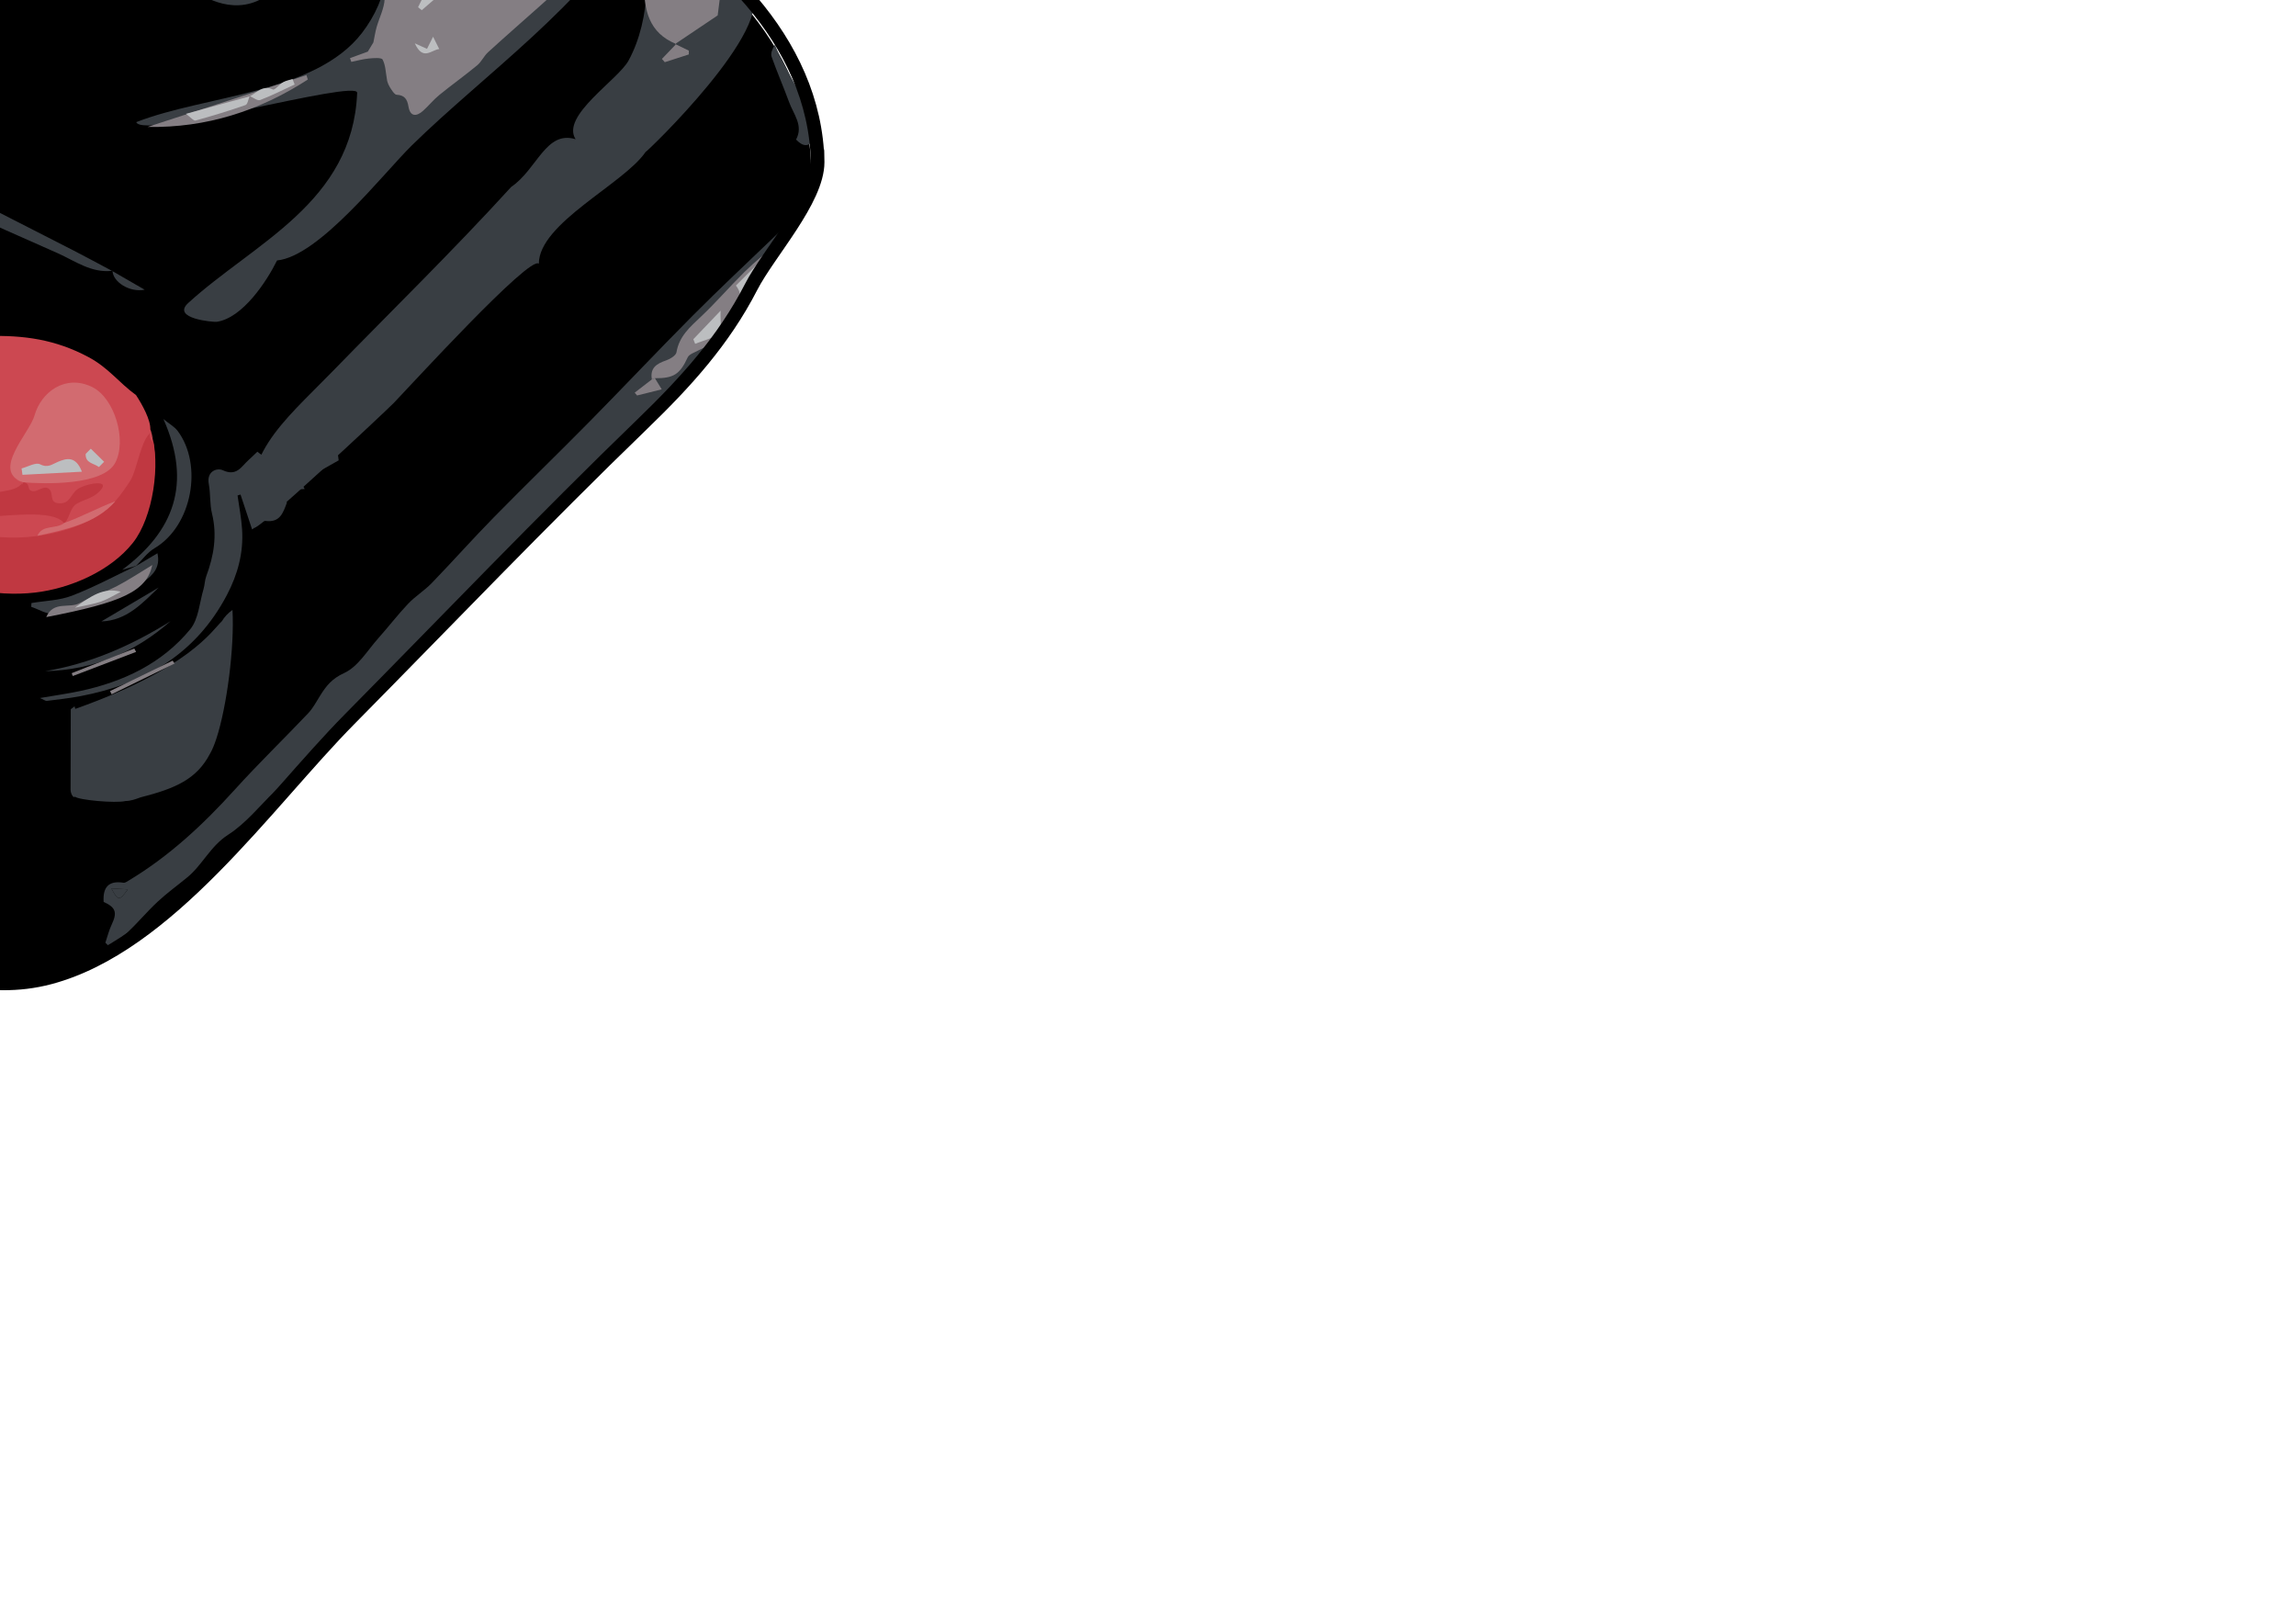 <?xml version="1.0" encoding="utf-8"?>
<!-- Generator: Adobe Illustrator 16.0.4, SVG Export Plug-In . SVG Version: 6.00 Build 0)  -->
<!DOCTYPE svg PUBLIC "-//W3C//DTD SVG 1.1//EN" "http://www.w3.org/Graphics/SVG/1.1/DTD/svg11.dtd">
<svg version="1.1" xmlns="http://www.w3.org/2000/svg" xmlns:xlink="http://www.w3.org/1999/xlink" x="0px" y="0px"
	 width="841.89px" height="595.28px" viewBox="0 0 841.89 595.28" enable-background="new 0 0 841.89 595.28" xml:space="preserve">
<g id="Back">
</g>
<g id="Joyback">
	<path d="M297.393,61.1c-0.141-7.971-0.052-2.086-0.015-0.337c-0.979-44.831-38.886-79.276-74.913-97.766
		c-23.779-12.203-48.514-22.542-72.908-33.432c-21.661-9.669-16.977-28.159-32.992-44.155
		c-10.653-10.641-37.107-14.302-44.368-25.238c-0.355-0.535-0.666-1.146-0.956-1.789c-23.074-2.604-52.044-0.712-68.167,2.163
		c-4.72,3.825-13.517,6.296-17.431,8.286c-9.486,4.825-20.446,9.491-28.004,17.261c-6.836,7.027-8.065,18.35-15.572,24.337
		c-22.102,17.626-44.294,35.137-66.455,52.688c-19.686,15.593-39.258,31.33-58.988,46.869
		c-16.809,13.238-35.709,5.197-54.483,15.724c-40.047,22.452-56.191,51.249-55.803,95.417c0.193,22.165-15.044,25.428-2.217,49.31
		c11.745,21.867,19.305,42.341,40.895,55.599c46.311,28.438,92.976,56.079,140.262,82.87c37.56,21.277,84.905,63.168,130.485,51.137
		c43.705-11.537,79.526-63.869,110.026-94.751c35.723-36.172,70.858-72.924,107.42-108.26
		c15.786-15.256,29.674-30.491,39.803-50.185c6.432-12.506,24.301-31.789,24.375-45.66C297.391,61.229,297.393,61.211,297.393,61.1z
		"/>
</g>
<g id="Gray2">
	<path fill-rule="evenodd" clip-rule="evenodd" fill="#393E43" d="M301.021,62.481c-0.604,0.534-1.208,1.069-2.27,2.008
		c0-4.808,0-9.236,0-13.666c-2.314,3.374-4.403,2.862-6.854,0.344c2.784-5.132-0.911-9.243-2.548-13.709
		c-2.046-5.581-4.429-11.039-6.418-16.639c-0.428-1.203,0.209-2.785,1.169-4.394c5.608,13.133,14.83,24.516,16.921,39.056
		C301.021,57.814,301.021,60.148,301.021,62.481z"/>
	<path fill-rule="evenodd" clip-rule="evenodd" fill="#393E43" d="M289.151,83.348c-7.823,13.335-15.341,26.863-23.641,39.894
		c-2.75,4.316-7.581,7.281-11.34,10.985c-7.536,7.428-15.063,14.867-22.431,22.461c-2.167,2.232-3.589,5.178-5.7,7.477
		c-2.652,2.891-5.233,6.494-8.627,7.893c-4.335,1.785-6.793,4.717-8.656,8.408c-3.255,6.447-7.811,11.359-14.417,14.459
		c-1.512,0.709-2.77,2.322-3.726,3.791c-4.55,6.998-9.229,13.795-17.297,17.289c-0.813,0.354-1.255,1.506-1.94,2.219
		c-6.413,6.666-12.89,13.271-19.241,19.994c-2.726,2.885-5.021,6.186-7.834,8.973c-3.989,3.951-8.389,7.488-12.399,11.42
		c-3.416,3.346-6.447,7.082-9.804,10.492c-2.993,3.041-6.254,5.814-9.295,8.811c-4.087,4.025-8.02,8.209-12.122,12.221
		c-5.565,5.441-10.594,11.773-17.026,15.892c-6.478,4.146-9.375,11.002-14.936,15.588c-3.635,2.998-7.479,5.766-10.917,8.969
		c-3.912,3.646-7.357,7.793-11.244,11.469c-1.977,1.871-4.478,3.188-6.742,4.754c-0.393-0.404-0.786-0.809-1.179-1.211
		c0.758-2.221,1.317-4.533,2.315-6.639c2.096-4.422,1.504-6.289-2.949-8.297c-0.351-5.234,1.692-7.947,7.283-7.033
		c0.539,0.088,1.222-0.393,1.771-0.723c14.886-8.914,27.394-20.549,38.988-33.365c8.689-9.604,18.022-18.623,26.939-28.027
		c1.774-1.869,3.022-4.26,4.403-6.477c2.21-3.553,4.344-6.262,8.812-8.291c5.084-2.311,8.533-8.307,12.566-12.814
		c3.709-4.145,7.091-8.592,10.92-12.619c2.618-2.754,5.976-4.801,8.618-7.535c7.698-7.965,15.061-16.258,22.818-24.16
		c11.619-11.838,23.547-23.373,35.19-35.188c12.669-12.854,25.041-26.001,37.774-38.79c9.819-9.862,19.988-19.376,30.026-29.019
		c1.387-1.332,2.919-2.512,4.384-3.763C288.716,83.02,288.934,83.184,289.151,83.348z M40.827,325.719
		c2.533,4.639,2.92,4.654,6.042,0.336C44.726,325.936,43.009,325.84,40.827,325.719z"/>
	<path fill-rule="evenodd" clip-rule="evenodd" fill="#393E43" d="M94.38,165.594c2.373,2.025,4.323,2.773,4.682-1.406
		c0.302-3.529,2.289-4.754,5.697-4.764c1.997-0.006,3.992-0.791,6.602-1.359c-1.091-1.85-1.707-2.891-2.785-4.717
		c5.414,1.992,4.668-8.643,11.05-3.242c0.765-4.594,1.393-8.367,1.929-11.587c1.588,0,3.452,0,5.768,0
		c-4.812,4.546-3.16,10.276-2.601,16.056c0.188,1.938-1.66,4.129-2.738,6.117c-0.972,1.793-2.163,3.467-3.257,5.193
		c0.36,0.242,0.72,0.484,1.08,0.727c1.004-1.287,2.008-2.574,3.492-4.475c0.36,2.697,0.63,4.713,0.887,6.635
		c-4.463,2.521-9.011,5.092-13.938,7.873c0.121,0.215,0.633,1.127,1.478,2.633c-3.395,0.176-6.5,0.338-9.606,0.5
		c-0.414,0.764-0.828,1.527-1.242,2.289c1.46,0.686,2.92,1.369,4.369,2.047c-1.457,4.027-2.61,7.553-7.937,6.865
		c-1.313-0.17-2.902,1.801-4.87,3.127c-1.435-4.322-2.843-8.562-4.251-12.803c-0.361,0.115-0.722,0.229-1.083,0.344
		c0.573,4.158,1.4,8.301,1.665,12.479c0.54,8.51-1.571,16.391-5.562,23.992c-11.469,21.836-30.382,32.676-53.76,37.107
		c-4.068,0.771-8.201,1.213-12.312,1.738c-0.418,0.055-0.896-0.363-2.473-1.062c5.604-0.965,10.22-1.596,14.761-2.572
		c15.771-3.389,29.976-10.051,40.335-22.646c3.066-3.729,3.378-9.74,4.871-14.73c0.459-1.535,0.439-3.23,0.996-4.719
		c2.799-7.477,4.056-14.994,2.104-22.965c-0.856-3.5-0.499-7.279-1.172-10.842c-0.877-4.639,2.976-6.031,5.133-5.033
		c5.12,2.367,6.805-1.365,9.453-3.746C92.248,167.655,93.306,166.612,94.38,165.594z"/>
	<path fill-rule="evenodd" clip-rule="evenodd" fill="#393E43" d="M-285.883,176.897c0,0-0.193-0.016-0.196-0.018
		c4.565,7.824,12.537,11.582,19.68,16.26c7.053,4.619,14.422,8.758,21.478,13.375c0.95,0.621,1.582,3.068,1.149,4.211
		c-1.353,3.576-3.286,6.932-5.203,10.795c-4.934-2.117-10.825-4.475-16.543-7.195c-1.829-0.871-3.753-2.402-4.693-4.141
		c-5.292-9.791-10.333-19.719-15.344-29.658C-286.062,179.516-285.792,178.116-285.883,176.897z"/>
	<path fill-rule="evenodd" clip-rule="evenodd" fill="#393E43" d="M49.827,207.534c2.508-1.49,5.016-2.98,7.901-4.697
		c1.207,5.246-1.762,8.084-4.916,10.34c-9.871,7.061-21.471,9.699-33.12,11.744c-2.529,0.443-5.488-1.566-8.249-2.445
		c0.031-0.465,0.062-0.93,0.092-1.395c4.968-0.84,10.229-0.916,14.838-2.689c8.069-3.104,15.737-7.248,23.573-10.955L49.827,207.534
		z"/>
	<path fill-rule="evenodd" clip-rule="evenodd" fill="#393E43" d="M49.946,207.436c-1.709,0.486-3.419,0.975-5.128,1.461
		c18.945-14.104,25.657-31.549,15.102-55.273c2.257,1.844,4.064,2.824,5.192,4.318c9.351,12.389,5.454,34.846-8.478,43.064
		c-2.634,1.555-4.553,4.32-6.804,6.527C49.827,207.534,49.946,207.436,49.946,207.436z"/>
	<path fill-rule="evenodd" clip-rule="evenodd" fill="#393E43" d="M-196.577,130.257c14.877-5.975,28.957-11.629,43.036-17.284
		C-166.025,122.577-179.802,128.984-196.577,130.257z"/>
	<path fill-rule="evenodd" clip-rule="evenodd" fill="#393E43" d="M-163.29,212.079c2.615-6.508,5.647-8.82,9.1-6.943
		c2.546,1.385,4.873,2.844,2.388,6.492C-154.693,215.87-157.019,216.17-163.29,212.079z"/>
	<path fill-rule="evenodd" clip-rule="evenodd" fill="#393E43" d="M62.549,227.733c-13.148,11.51-28.352,17.916-45.972,18.33
		C33.245,243.288,48.333,236.594,62.549,227.733z"/>
	<path fill-rule="evenodd" clip-rule="evenodd" fill="#393E43" d="M-68.608,238.506c0.615,3.953,1.23,7.906,1.92,12.338
		c1.185-0.619,1.93-1.01,3.816-1.994c-2.844,4.812-5.151,8.717-8.097,13.701c-0.849-3.369-1.576-6.254-2.454-9.738
		c1.851,0.301,2.856,0.463,3.964,0.645c0-5.146,0-10,0-14.852C-69.175,238.573-68.891,238.54-68.608,238.506z"/>
	<path fill-rule="evenodd" clip-rule="evenodd" fill="#393E43" d="M-140.608,222.68c-1.276,2.234-2.553,4.469-3.773,6.604
		c-5.762-4.25-5.771-8.129,1.274-14.609c1.39,2.682,2.708,5.227,4.027,7.771C-139.588,222.524-140.098,222.602-140.608,222.68z"/>
	<path fill-rule="evenodd" clip-rule="evenodd" fill="#393E43" d="M37.17,227.825c7.005-4.145,14.01-8.289,21.016-12.434
		C52.146,221.213,46.408,227.526,37.17,227.825z"/>
	<path fill-rule="evenodd" clip-rule="evenodd" fill="#393E43" d="M139.154,142.971c-3.816,0.611-6.401,1.234-9.004,1.314
		c-0.781,0.023-1.608-1.467-2.415-2.266c1.171-0.895,2.342-1.788,3.727-2.847c-0.563-0.822-1.608-2.348-2.652-3.873
		c0.237-0.212,0.475-0.424,0.712-0.636C132.507,137.239,135.492,139.814,139.154,142.971z"/>
	<path fill-rule="evenodd" clip-rule="evenodd" fill="#393E43" d="M-221.785,238.04c-2.008-0.42-4.253-0.43-5.94-1.406
		c-1.098-0.637-1.383-2.678-1.071-4.604c2.485,1.336,4.971,2.672,7.456,4.01C-221.488,236.706-221.637,237.374-221.785,238.04z"/>
	<path fill-rule="evenodd" clip-rule="evenodd" fill="#393E43" d="M41.169,99.371c3.7,2.131,7.4,4.262,11.888,6.846
		c-5.709,1.097-11.703-2.975-11.789-6.93C41.271,99.284,41.169,99.371,41.169,99.371z"/>
	<path fill-rule="evenodd" clip-rule="evenodd" fill="#393E43" d="M-65.134,188.973c2.074,2.775,4.054,5.426,6.017,8.051
		C-63.539,198.276-65.641,195.604-65.134,188.973z"/>
	<path fill-rule="evenodd" clip-rule="evenodd" fill="#393E43" d="M-71.993,236.227c-0.271,3.68-0.541,7.361-0.811,11.041
		c-0.205,0.004-0.41,0.006-0.615,0.01c0-3.689,0-7.377,0-11.066C-72.944,236.217-72.469,236.223-71.993,236.227z"/>
	<path fill-rule="evenodd" clip-rule="evenodd" fill="#393E43" d="M40.827,325.719c2.182,0.121,3.899,0.217,6.042,0.336
		C43.747,330.373,43.359,330.357,40.827,325.719z"/>
	<path fill-rule="evenodd" clip-rule="evenodd" fill="#393E43" d="M35.944,285.79c0-3.217-0.201-6.455,0.138-9.637
		c0.087-0.818,1.871-1.459,2.875-2.18c0.631,0.887,1.868,1.834,1.787,2.65c-0.317,3.195-1.051,6.352-1.63,9.521
		C38.057,286.026,37,285.909,35.944,285.79z"/>
	<path fill-rule="evenodd" clip-rule="evenodd" fill="#393E43" d="M50.269,278.932c-1.56,2.469-2.987,4.727-4.413,6.982
		c-0.617-2.656-1.702-5.32-1.667-7.969c0.02-1.463,1.914-2.9,2.963-4.352C48.062,275.153,48.972,276.711,50.269,278.932z"/>
	<path fill-rule="evenodd" clip-rule="evenodd" fill="#393E43" d="M55.214,267.805c2.734,5.279,2.418,9.641-0.509,14.027
		C51.236,278.606,51.314,275.836,55.214,267.805z"/>
	<path fill-rule="evenodd" clip-rule="evenodd" fill="#393E43" d="M69.178,269.336c1.297,4.48,1.319,8.842-1.22,12.963
		c-0.694-0.049-1.388-0.098-2.083-0.148c0.288-4.32,0.576-8.641,0.864-12.961C67.552,269.239,68.365,269.288,69.178,269.336z"/>
	<path fill-rule="evenodd" clip-rule="evenodd" fill="#393E43" d="M50.047,252.405c3.937,3.43,4.029,8.877,0.004,13.402
		c-2.501-4.637-0.655-9.07,0.102-13.496C50.155,252.307,50.047,252.405,50.047,252.405z"/>
	<path fill-rule="evenodd" clip-rule="evenodd" fill="#393E43" d="M60.241,272.081c0.285-4.021,0.569-8.041,0.854-12.062
		c0.979,0.061,1.959,0.121,2.938,0.182c-0.261,4.014-0.521,8.025-0.782,12.037C62.248,272.184,61.245,272.133,60.241,272.081z"/>
	<path fill-rule="evenodd" clip-rule="evenodd" fill="#393E43" d="M66.927,257.911c0.273-3.658,0.547-7.314,0.82-10.971
		c0.856,0.061,1.713,0.123,2.57,0.184c-0.259,3.658-0.518,7.316-0.776,10.975C68.669,258.036,67.798,257.973,66.927,257.911z"/>
	<path fill-rule="evenodd" clip-rule="evenodd" fill="#393E43" d="M72.064,262.477c0.309-3.402,0.617-6.803,0.925-10.205
		c0.709,0.049,1.418,0.098,2.127,0.146c-0.166,3.451-0.331,6.902-0.497,10.354C73.768,262.674,72.917,262.575,72.064,262.477z"/>
	<path fill-rule="evenodd" clip-rule="evenodd" fill="#393E43" d="M77.771,263.571c0.178-3.701,0.355-7.402,0.533-11.104
		c0.568,0.027,1.137,0.055,1.705,0.082c-0.186,3.717-0.372,7.432-0.557,11.148C78.891,263.655,78.331,263.614,77.771,263.571z"/>
	<path fill-rule="evenodd" clip-rule="evenodd" fill="#393E43" d="M77.307-14.335c0,3.284,0,6.568,0,9.852
		c-0.582-0.034-1.164-0.068-1.746-0.103c0.276-3.354,0.552-6.709,0.829-10.063C76.695-14.545,77.001-14.44,77.307-14.335z"/>
	<path fill-rule="evenodd" clip-rule="evenodd" fill="#393E43" d="M72.252-11.286c0-3.447,0-6.896,0-10.343
		c0.35-0.002,0.7-0.004,1.05-0.006c0,3.445,0,6.891,0,10.336C72.952-11.294,72.602-11.29,72.252-11.286z"/>
	<path fill="#393E43" d="M90.043-136.648c1.768,0.817,3.49,1.472,5.173,2.012c-1.729-0.684-3.471-1.349-5.205-2.025
		C90.022-136.656,90.033-136.652,90.043-136.648z"/>
	<path fill="#393E43" d="M129.503-104.281c-1.603-1.834-2.016-4.761-3.707-6.452c-6.408-6.407-12.571-13.28-19.888-18.485
		c-3.219-2.291-6.908-3.92-10.691-5.418c-1.684-0.54-3.406-1.194-5.173-2.012c-0.01-0.004-0.021-0.008-0.031-0.014
		c-0.939-0.433-1.943-0.835-2.995-1.213c-6.743-2.428-15.684-3.758-25.407-4.325c-0.011-0.001-0.02-0.003-0.03-0.005
		c-11.152-1.326-29.985,0.152-43.612,1.646c-0.015-0.065-0.021-0.125-0.037-0.19c-5.576,0.613-10.646,1.337-14.889,2.092
		c-0.003,0-0.006,0.001-0.009,0.002c-0.033,0.005-0.063,0.012-0.096,0.018c-5.176,0.925-9.105,1.896-11.151,2.771
		c-15.167,6.543-29.365,13.488-35.859,26.088c-4.456,19.84-0.843,33.886,9.345,46.162c-3.782-2.882-7.564-5.763-11.347-8.645
		c-0.412,0.474-0.823,0.947-1.235,1.422c3.156,13.091,14.25,19.034,24.022,26.155c4.621-3.831,8.874-5.485,14.612-2.943
		c6.145,2.722,12.749,4.468,19.251,6.286c2.139,0.599,4.586,0.095,6.893,0.095c-8.062-5.778-8.062-5.778-7.776-9.71
		C4.509-53.92-0.582-56.833-5.672-59.744c0.216-0.369,0.433-0.738,0.649-1.107c4.154,1.58,8.309,3.161,12.463,4.742
		c-0.919-1.971-2.194-3.081-3.676-3.669c-5.275-2.092-7.458-6.521-7.068-11.485c0.468-5.962-3.529-4.439-6.427-4.802
		c-3.802-0.477-4.653,1.823-3.633,5.477c-11.933-9.221-15.303-23.05-10.326-31.071c0.948,0.466,2.407,0.853,3.75,1.367
		c0.041-8.979,7.417-17.062,19.191-22.749c1.597-0.438,3.43-1.067,5.564-1.956c20.477-8.521,57.298-4.42,68.844-1.377
		c15.371,5.203,25.879,13.921,27.238,23.945c0.199-0.549,0.395-1.08,0.59-1.567c1.594,2.272,3.282,4.731,5.029,7.149
		c0.976,1.351,2.87,2.586,2.945,3.951c0.547,9.941-3.856,17.68-11.577,23.604c-1.354,1.039-3.31,1.296-4.988,1.913
		c-0.394-2.303-1.353-4.691-1.021-6.886c0.334-2.21,1.95-4.227,3.004-6.327c-1.879-0.181-3.08,0.113-3.726,0.877
		C83.876-71.1,73.684-68.129,63.501-64.87c-6.582,2.107-12.876,5.114-19.299,7.719c0.204,0.896,0.407,1.793,0.611,2.689
		c14.389,4.138,28.288-0.528,42.636-3.31c-5.787,5.066-12.367,9.16-17.902,14.363c-3.63,3.412-6.771,6.579-12.03,6.763
		c-2.638,0.093-5.26,0.614-7.889,0.942c-0.034,0.527-0.068,1.056-0.102,1.584c4.303,0.869,8.84,3.065,12.866,2.357
		c11.587-2.037,23.034-5.003,34.401-8.101c5.527-1.507,10.246-4.846,13.25-9.982c1.39-2.376,1.789-5.686,3.702-7.342
		c10.581-9.161,16.72-20.321,18.189-34.38C132.434-96.345,132.902-100.391,129.503-104.281z"/>
	<path fill="#393E43" d="M109.977-41.167c-7.341,3.038-14.537,6.448-22.038,8.941c-0.043,0.015-0.085,0.03-0.128,0.044
		c-3.904,0.67-8.967,1.919-15.559,3.965c-2.35,0.729-4.261,1.444-5.806,2.127c-0.011-0.006-0.021-0.012-0.032-0.019
		c-0.011,0.016-0.023,0.031-0.035,0.047c-6.933,3.077-6.308,5.454-3.763,5.14l0,0c-0.891,1.217,7.493,17.068,9.223,18.002
		c0,0,0,0,0.001,0c0.325,0.285,0.742,0.525,1.27,0.711c5.072,2.852,18.091,9.58,30.265-4.34c0.378-0.41,0.746-0.849,1.103-1.314
		c0.008-0.01,0.016-0.018,0.024-0.027c4.643-5.834,6.052-10.218,5.895-13.469C111.992-28.23,112.08-35.676,109.977-41.167z"/>
	<path fill-rule="evenodd" clip-rule="evenodd" fill="#393E43" d="M275.328-3.846c-31.17-45.062-97.562-48.568-138.981-79.302
		c-1.388,6.509-2.775,13.018-4.162,19.527c7.761-7.238,0.301,25.52,4.795,32.506c8.864,13.775,5.333,30.762-4.274,43.226
		c-17.17,22.276-57.468,22.765-82.743,32.666c2.284,6.544,81.212-15.917,81.001-10.741c-1.656,40.292-37.776,54.986-61.956,77.057
		c-6.318,5.768,9.396,7.047,10.454,6.891c9.537-1.402,18.355-14.854,22.128-22.498c15.462-1.515,38.875-31.826,49.452-42.209
		c26.1-25.619,64.321-52.461,82.155-84.346c5.749,16.023,5.645,37.89-2.709,53.253c-3.895,7.163-24.941,20.288-19.43,28.854
		c-10.922-3.343-14.055,10.995-23.624,17.501c-21.216,23.273-43.748,45.266-65.708,67.824
		c-18.173,18.668-34.421,31.053-28.493,57.025c0.483,2.117,48.513-42.922,51.222-45.723c5.485-5.67,49.948-54.393,53.121-50.967
		c0-14.891,31.177-29.271,39.145-40.982C237.022,55.893,284.91,10,275.328-3.846C263.229-21.338,277.184-1.165,275.328-3.846z"/>
	<path fill-rule="evenodd" clip-rule="evenodd" fill="#393E43" d="M-68.228,218.411c1.302,0.377,2.605,0.754,3.907,1.131
		c-3.224-10.182-9.99-16.189-8.826-27.961c1.003-10.145,3.983-22.639,8.893-31.57c7.758-14.113,24.041-24.203,36.863-33.037
		c-2.781,0.523-16.975-6.957-16.68-7.732c-3.5,1.133-6.889-7.764-10.924-10.279c-4.861-3.028-11.415,0.648-14.262-4.253
		c-3.353-5.771-8.768-4.592-12.894-9.146c-6.14-6.778-1.432-7.079-13.28-6.745c0.604-0.891,1.208-1.781,1.812-2.671
		c-10.83,4.438-7.011-7.758-13.972-7.438c-6.75,0.31-14.845-7.001-20.591-10.171c-0.255,2.959-0.51,5.918-0.765,8.877
		c-7.452-3.082-6.383,8.779-7.687,12.965c-2.351,7.549-8.859,11.994-11.605,18.708c1.589-0.344,3.177-0.688,4.766-1.032
		c-7.667,23.941-32.246,27.384-53.088,29.237c0.438,2.067,5.782,3.487,7.566,4.31c-0.118-3.428,1.277-5.234,4.867-3.577
		c-8.172,9.618,23.863,13.542,18.768,20.884c5.071,2.164,9.615,4.584,14.637,6.078c5.388,1.604,7.708,8.709,14.009,8.141
		c6.359-0.574,41.39,20.527,40.286,23.113c3.727-2.119,7.684,0.559,12.439-0.832c-0.345,19.658,17.104,45.08,37.587,48.344
		C-55.972,237.194-67.077,231.307-68.228,218.411C-66.736,218.842-67.022,231.915-68.228,218.411z"/>
	<path fill-rule="evenodd" clip-rule="evenodd" fill="#393E43" d="M79.365,270.717L79.365,270.717
		c3.774-11.564,6.652-33.221,5.88-47.107c-1.726,1.209-2.971,2.602-3.878,4.121c0,0.002-0.001,0.002-0.001,0.002
		c-3.55,3.301-11.726,17.26-53.763,32.154l0,0c-0.089-0.314-0.178-0.625-0.265-0.934c-0.463,0.352-0.927,0.703-1.391,1.053
		c0.011,0.158-0.074,29.527-0.074,29.527l0,0c0.012,1.49,1.113,3.266,1.591,2.527c1.28,1.232,14.79,2.505,18.617,1.599
		c0,0,0.001,0,0.001,0c1.605,0.01,3.497-0.592,5.435-1.33c12.755-3.258,20.598-6.607,25.524-16.08
		c0.795-1.357,1.575-3.242,2.32-5.527C79.363,270.721,79.364,270.719,79.365,270.717z"/>
	<g>
		<path fill="#393E43" d="M-285.883,176.897c-0.015-0.026-0.031-0.053-0.046-0.08c-0.053,0.021-0.095,0.043-0.15,0.062
			C-286.076,176.881-285.883,176.897-285.883,176.897z"/>
		<path fill="#393E43" d="M41.042,99.302c0.042,0.022,0.084,0.046,0.127,0.068l0.103-0.087
			C41.194,99.293,41.119,99.294,41.042,99.302z"/>
		<path fill="#393E43" d="M-25.636,64.838c-1.265-0.66-1.722-2.867-2.554-4.354c-1.03-2.196-3.705-3.946-3.892-5.932
			c-0.741-7.824-6.745-13.027-9.039-20.621c1.412,0.388,2.769,0.678,4.068,1.134c5.355,1.879,9.995,7.783,16.582,2.843
			c0.423-0.317,1.556,0.336,2.365,0.504c1.873,0.388,3.75,0.756,5.626,1.131c-1.147-1.914-2.554-3.042-4.144-3.77
			c-5.168-2.361-10.076-4.944-13.072-10.146c-1.295-2.248-2.959-3.792-6.143-2.841c-1.102,0.329-2.719-1.07-4.131-1.777
			c0.012,0.011,0.024,0.021,0.036,0.032c-0.003-0.001-0.201-0.118-0.201-0.118c0.054,0.025,0.11,0.059,0.165,0.086
			c-4.473-4.128-9.643-7.729-13.274-12.501c-8.972-11.792-12.249-25.005-6.968-39.479c0.607-1.665,1.706-4.41,2.701-4.466
			c6.018-0.339,4.364-4.531,4.517-7.925c0.206-4.567,0.488-9.132,0.721-13.377c3.471,1.417,6.349,2.593,9.227,3.768
			c0.579-0.461,1.158-0.923,1.737-1.385c-8.862-12.227-12.442-25.599-8.901-41.007c-1.648,0.934-2.113,1.119-2.487,1.419
			c-44.458,35.552-88.922,71.097-133.333,106.707c-3.037,2.436-5.961,3.528-10.02,2.965c-8.979-1.246-17.908-0.589-26.606,2.347
			c-17.08,5.766-30.511,16.741-42.643,29.608c-1.24,4.618-3.339,9.203-3.512,13.86c-0.235,6.354,0.997,12.763,1.524,18.347
			c-6.167-4.384-8.546-11.994-5.331-19.811c1.193-2.9,2.48-5.764,3.725-8.644c-9.638,7.709-16.163,17.584-20.275,29.137l0.118-0.1
			c-0.669,1.955-1.882,3.903-1.91,5.867c-0.139,9.624,0.099,19.253,0.063,28.88c-0.01,2.793,0.372,6.08-0.903,8.287
			c-4.35,7.534-4.481,15.779-5.152,23.981c-0.251,3.078-1.375,6.676-0.221,9.166c3.228,6.963,7.425,13.476,11.246,20.162
			c4.038-1.553,2.258-3.9,0.908-6.453c-1.912-3.617,1.166-10.363,2.44-11.986c3.205,3.49,6.048,6.586,8.866,9.654
			c1.293-1.41,2.083-2.271,2.873-3.133c1.396,2.801,2.791,5.602,4.252,8.535c1.359-2.123,2.467-3.754,0.874-7.314
			c-1.958-4.375-1.748-9.721-2.475-14.646c-0.355,0.018-0.71,0.035-1.065,0.053c-0.207,1.285-0.414,2.568-0.659,4.09
			c-3.688-3.33-3.902-7.523-0.897-11.477c2.863-3.769,3.696-8.12,2.457-12.477c-0.599,1.193-1.249,2.487-1.899,3.781
			c-0.611-0.138-1.221-0.275-1.832-0.414c0.224-2.938,0.448-5.877,0.672-8.816c2.899,0.615,5.808,1.191,8.69,1.876
			c0.612,0.146,1.09,0.792,1.699,1.028c4.063,1.578,8.145,3.108,12.221,4.654c-5.023-4.331-10.798-7.17-15.851-10.969
			c-5.195-3.907-9.042-9.142-10.09-15.959c6.985,3.914,10.988,11.895,19.591,13.764c-5.73-6.017-11.963-11.122-16.356-17.496
			c-7.454-10.813-7.957-15.23-5.389-21.853c2.195,10.06,11.344,10.528,17.222,13.5c1.556,3.152,2.757,5.586,3.912,7.926
			c4.607-3.156,8.748-4.074,13.28-3.234c9.136,1.694,18.261,3.444,27.405,5.089c1.081,0.195,2.254-0.124,3.385-0.205
			c-1.016-1.091-2.043-1.571-3.083-1.842c-3.3-0.299-6.51-0.787-9.601-1.456c-2.43-0.359-4.846-0.771-7.217-1.362
			c-12.633-3.15-22.812-9.915-29.345-21.482c-2.062-3.651-2.785-8.425-2.239-12.992c0-0.002,0-0.003,0-0.004
			c0-20.792,25.04-37.646,55.928-37.646c23.833,0,44.17,10.038,52.224,24.173c0.042-0.962,0.084-1.925,0.127-2.887
			c1.604,0.619,2.088,1.262,2.36,1.983c2.563,6.82,2.598,14.014,0.429,20.652c-4.384,17.574-26.846,31.011-54.078,31.354
			c-0.356,0.075-0.713,0.15-1.071,0.221c0.084,0.368,0.169,0.737,0.254,1.106c2.632,0,5.264,0,7.919,0
			c0.695,4.492,3.352,6.194,7.381,4.889c9.132-2.959,18.249-6.002,27.209-9.436c3.315-1.27,6.007-3.843,6.082-9.177
			c-4.434,2.286-8.112,4.183-11.791,6.08c3.688-3.681,7.895-6.497,12.074-9.352c14.108-9.638,22.501-31.473,3.803-47.002
			c-0.769-0.639-1.841-1.142-2.231-1.964c-1.451-3.056-3.47-6.138-3.798-9.359c-0.483-4.743,0.013-9.651,0.622-14.421
			c0.673-5.271,1.945-10.467,2.957-15.695c0.953,0.147,1.907,0.294,2.86,0.44c-0.244,3.019-0.488,6.038-0.775,9.598
			c2.18,0.67,5.91,0.763,8.024,2.658c7.194,6.448,17.505,5.923,24.929,12.308c4.793,4.123,11.883,5.5,17.79,8.42
			c10.315,5.1,20.44,10.586,30.776,15.642c13.296,6.505,26.722,12.743,40.091,19.098c7.324,3.481,14.678,6.902,21.952,10.486
			c2.338,1.151,4.346,2.994,6.708,4.078c8.525,3.913,17.159,7.589,25.708,11.45c6.36,2.873,12.22,7.24,19.757,6.409
			c-4.64-2.465-9.25-4.985-13.925-7.381C9.525,82.908-8.115,73.987-25.636,64.838z"/>
	</g>
</g>
<g id="Gray1">
	<path fill-rule="evenodd" clip-rule="evenodd" fill="#847E83" d="M247.947,16.136c-10.115-4.101-11.813-12.555-11.825-22.16
		c-0.007-5.961-0.274-12.008-1.35-17.846c-0.622-3.375-3.082-6.411-5.495-9.384c1.947,8.147-5.294,10.617-8.757,14.904
		c-3.344,4.139-7.926,7.301-12.094,10.735c-1.078,0.889-2.641,1.189-4.111,1.816c0.246,0.798,0.521,1.693,0.547,1.775
		c-2.363,2.139-4.337,3.949-6.337,5.729c-6.526,5.808-13.107,11.556-19.563,17.44c-1.527,1.392-2.421,3.503-4,4.808
		c-4.535,3.747-9.338,7.168-13.898,10.884c-2.143,1.745-3.896,3.959-5.962,5.808c-2.502,2.237-4.722,2.062-5.325-1.568
		c-0.454-2.728-1.447-4.203-4.352-4.34c-0.663-0.031-1.381-1.119-1.885-1.85c-0.856-1.242-1.563-2.587-1.673-3.896
		c-0.453-2.419-0.479-5.062-1.572-7.145c-0.424-0.807-3.285-0.563-4.999-0.403c-2.181,0.204-4.323,0.809-6.482,1.241
		c-0.16-0.457-0.32-0.913-0.48-1.37c1.996-0.731,3.993-1.464,6.545-2.399c0.54-0.896,1.479-2.452,2.033-3.37
		c0.465-2.239,0.714-3.926,1.174-5.553c0.976-3.454,2.779-6.84,2.96-10.321c0.461-8.861,2.147-17.832-0.887-26.603
		c-0.321-0.931-0.175-2.146-0.727-2.856c-6.621-8.529-3.894-18.447-4.236-27.896c-0.113-3.153-0.018-6.314-0.018-9.989
		c-0.948,1.257-1.724,2.285-2.942,3.901c1.105-6.215,2.095-11.775,2.887-16.229c1.191,1.072,2.703,3.211,4.763,4.166
		c22.767,10.545,45.395,21.44,68.523,31.134c16.231,6.803,31.536,14.918,45.655,25.312c3.836,2.824,7.279,6.184,11.066,9.438
		c-0.553,4.363-1.155,9.117-1.976,15.593c-4.284,2.881-9.943,6.688-15.602,10.492C247.554,16.133,247.947,16.136,247.947,16.136z"/>
	<path fill-rule="evenodd" clip-rule="evenodd" fill="#847E83" d="M-114.306,95.202c1.13,2.435,2.124,4.577,3.155,6.801
		c-2.102,0,0.5,3.587,3.465,4.71c-1.39,5.228,5.667,8.714,6.621,4.103c0.396-0.139,0.791-0.277,1.188-0.416
		c1.268,2.128,10.217,3.631,9.135,2.082c0.291-0.321,0.582-0.643,0.873-0.964c3.21,2.688,6.42,5.375,9.414,7.882
		c1.835-2.826,3.705-5.706,5.575-8.586c0.362,0.253,0.724,0.506,1.085,0.759c-3.162,6.543-3.162,6.543,3.525,9.882
		c-0.727,2.496-1.451,4.996-2.193,7.56c-4.427,0.719-4.945,1.832-2.743,6.174c3.293-3.182,6.133-3.423,7.795-0.277
		c0.464,0.877-0.675,3.774-1.481,3.956c-4.971,1.117-4.492,4.833-2.572,4.495c0.556,1.579,1.298,3.688,2.136,6.07
		c-2.61,1.186-3.167,4.396-2.798,3.768c2.156,1.205,4.019,2.246,6.354,3.552c0.199-1.006,0.175-1.791,0.509-2.368
		c0.629-1.085,1.365-2.161,2.285-2.985c0.227-0.202,1.975,0.73,1.938,0.892c-0.271,1.185-0.77,2.327-1.288,3.44
		c-2.57,5.515-5.772,10.824-7.603,16.571c-2.205,6.926-3.275,14.215-4.781,21.358c-0.273,1.294-0.408,2.647-0.383,3.968
		c0.156,8.271,3.965,15.906,3.464,24.545c-0.229,3.945,4.623,8.288,7.451,12.25c0.873,1.223,2.673,1.784,4.048,2.648
		c-0.611,0.657-1.224,1.314-1.836,1.973c-3.379-3.141-7.113-5.982-10.065-9.483c-6.763-8.02-11.333-17.138-12.708-27.743
		c-1.195-9.207-1.424-9.256-10.222-9.555c-2.411-8.613-10.522-9.498-17.369-12.641c0.324-0.778,0.651-1.566,1.235-2.969
		c-2.276,0.123-4.215,0.084-6.105,0.362c-3.42,0.503-5.65-0.167-6.371-4.146c-0.809-4.471-2.396-4.868-5.806-2.629
		c-2.587-1.097-4.714-2.265-6.987-2.91c-6.153-1.748-7.266-3.652-5.479-9.631c0.429-1.434-2.625,0.456-4.118,4.242
		c-2.762-1.731-5.199-3.1-7.448-4.727c-1.628-1.179-3.218-4.046-4.463-3.852c-7.505,1.174-3.899-5.014-5.874-7.727
		c3.771,1.006,7.193,1.918,10.615,2.831c0.341-0.562,0.682-1.123,1.022-1.685c-1.362-1.45-2.724-2.901-5.005-5.332
		c1.119-1.35,2.752-3.278,4.33-5.25c0.439-0.551,0.889-1.19,1.043-1.857c1.466-6.284,8.287-9.469,5.823-10.269
		c2.292-1.99,4.046-3.512,6.054-5.254c-1.438-1.334,0.104-6.25-4.039-4.479c0-2.619-1.102-6.227,0.2-8.378
		c4.391-7.254,7.028-14.959,8.667-23.174c0.115-0.575,3.43-1.411,4.063-0.828c2.761,2.538,6.788,5.332,7.196,8.447
		c0.796,6.087,3.74,6.161,8.151,5.211C-115.021,95.49-114.438,95.245-114.306,95.202z"/>
	<path fill-rule="evenodd" clip-rule="evenodd" fill="#847E83" d="M11.22-39.309c-19.963-4.246-38.432-11.346-50.942-28.795
		c-9.789-13.653-9.419-28.98-0.221-42.899c6.034-9.131,14.399-14.814,24.194-18.979c7.342-3.122,14.594-6.46,21.821-9.843
		c1.354-0.633,2.4-1.928,3.477-2.824c1.515,4.928,1.7,10.271-1.459,15.047c-1.041,1.575-3.516,3.273-5.222,3.162
		c-11.318-0.73-15.812,6.949-20.066,15.299c-0.822,1.611-0.188,5.844-4.451,3.502c-0.128-0.07-1.215,1.393-1.707,2.229
		c-6.685,11.355-4.359,24.818,6.473,34.169c5.23,4.517,11.215,8.161,16.512,12.945c-4.373-2.242-8.746-4.483-13.945-7.149
		c2.122,4.49,3.086,8.211,7.378,10.544c6.593,3.584,12.646,8.162,18.929,12.318C11.733-40.16,11.476-39.735,11.22-39.309z"/>
	<path fill-rule="evenodd" clip-rule="evenodd" fill="#847E83" d="M-268.147,125.686c-26.198-15.618-28.57-48.149-4.664-69.041
		c-2.049,8.313-4.922,17.161-6.211,26.234c-0.807,5.682,0.814,11.699,1.246,17.573c0.13,1.777-0.285,3.604-0.079,5.364
		c0.297,2.529,0.39,5.311,1.544,7.464C-274.133,117.348-271.261,121.044-268.147,125.686z"/>
	<path fill-rule="evenodd" clip-rule="evenodd" fill="#847E83" d="M239.027,139.092c-0.754-4.163,1.713-5.753,5.157-6.938
		c1.506-0.518,3.66-1.794,3.862-3.004c0.986-5.887,5.01-9.312,9.004-13.081c5.532-5.222,10.521-11.016,15.937-16.368
		c3.824-3.779,7.969-7.234,12.68-10.478c-6.804,11.457-13.325,23.099-20.621,34.233c-1.69,2.58-6.042,3.396-9.135,5.088
		c-1.33,0.727-3.212,1.317-3.749,2.477c-2.844,6.132-5.065,7.7-12.019,7.638C239.774,138.803,239.4,138.948,239.027,139.092z"/>
	<path fill-rule="evenodd" clip-rule="evenodd" fill="#847E83" d="M108.812-50.104c-6.399,13.197-46.217,25.209-55.967,17.294
		C72.853-35.001,91.199-41.384,108.812-50.104z"/>
	<path fill-rule="evenodd" clip-rule="evenodd" fill="#847E83" d="M-47.508,149.408c-8.473,10.055-15.111,20.769-10.651,34.688
		c3.976,12.407,11.931,21.644,23.45,27.776c0.557,0.296,1.109,0.601,2.098,1.136c-11.135-0.838-26.142-15.24-29.949-28.269
		C-66.6,170.924-61.09,156.027-48,146.304c0.151,1.278,0.269,2.269,0.386,3.258L-47.508,149.408z"/>
	<path fill-rule="evenodd" clip-rule="evenodd" fill="#847E83" d="M54.135,46.533c19.41-6.328,38.821-12.655,58.231-18.983
		c0.17,0.537,0.339,1.073,0.509,1.61C95.107,40.638,75.687,46.938,54.135,46.533z"/>
	<path fill-rule="evenodd" clip-rule="evenodd" fill="#847E83" d="M-164.016,91.158c14.83-14.003,16.161-30.033,7.092-47.808
		c11.104,7.77,13.848,19.525,8.32,31.246C-151.985,81.763-157.469,86.858-164.016,91.158z"/>
	<path fill-rule="evenodd" clip-rule="evenodd" fill="#847E83" d="M59.626-52.429c1.877-3.247,3.494-6.048,5.097-8.822
		c1.017,1.419,2.132,2.975,3.831,5.348c0.148-6.301,6.257-10.9,11.123-9.729c3.082,0.742,6.218,1.264,9.301,1.878
		C87.636-59.503,73.542-53.774,59.626-52.429z"/>
	<path fill-rule="evenodd" clip-rule="evenodd" fill="#847E83" d="M-286.049,139.877c1.021-0.586,1.949-1.117,2.876-1.649
		c0.35,0.334,0.699,0.668,1.049,1.002c-1.93,2.297-3.86,4.594-6.219,7.401c-3.924-5.599-4.962-11.452-4.95-17.352
		c0.018-8.919,0.676-17.836,1.018-26.756c0.089-2.306,0.014-4.617,0.014-6.927c0.427-0.013,0.854-0.025,1.28-0.038
		c0.351,8.522,0.548,17.057,1.157,25.562c0.162,2.27,1.926,4.387,2.354,6.686C-286.757,131.642-286.529,135.568-286.049,139.877z"/>
	<path fill-rule="evenodd" clip-rule="evenodd" fill="#847E83" d="M55.847,207.147c-2.109,9.604-10.861,13.687-38.889,19.089
		c2.638-6.115,8.553-3.021,12.266-5.141c4.279-2.444,9.12-3.888,13.518-6.15C46.945,212.782,50.894,210.124,55.847,207.147z"/>
	<path fill-rule="evenodd" clip-rule="evenodd" fill="#847E83" d="M-160.457,95.042c-3.532,8.617-31.426,19.459-36.475,14.299
		C-184.844,104.602-172.645,99.82-160.457,95.042z"/>
	<path fill-rule="evenodd" clip-rule="evenodd" fill="#847E83" d="M-272.215,194.648c-5.96,8.461,4.053,13.334,3.781,20.306
		c-0.465,0.222-0.928,0.443-1.393,0.665c-5.505-10.56-11.01-21.12-17.152-32.905C-281.266,187.333-276.777,190.96-272.215,194.648z"
		/>
	<path fill-rule="evenodd" clip-rule="evenodd" fill="#847E83" d="M-158.213,116.839c-10.324,8.225-22.074,12.848-35.15,14.143
		c5.908-2.014,11.914-3.781,17.694-6.11C-169.736,122.48-164.024,119.54-158.213,116.839z"/>
	<path fill-rule="evenodd" clip-rule="evenodd" fill="#847E83" d="M247.947,16.136c0,0-0.393-0.003-0.395-0.001
		c1.674,0.809,3.349,1.614,5.022,2.421c0.001,0.466,0.002,0.933,0.003,1.398c-2.938,0.948-5.878,1.896-8.817,2.845
		c-0.351-0.398-0.701-0.798-1.052-1.197C244.455,19.78,246.201,17.958,247.947,16.136z"/>
	<path fill-rule="evenodd" clip-rule="evenodd" fill="#847E83" d="M239.027,139.092c0.373-0.145,0.747-0.289,1.116-0.433
		c0.828,1.358,1.66,2.715,2.493,4.07c-1.409,0.356-2.817,0.716-4.228,1.068c-1.6,0.4-3.202,0.794-4.803,1.19
		c-0.294-0.344-0.587-0.688-0.88-1.032C234.826,142.334,236.926,140.713,239.027,139.092z"/>
	<path fill-rule="evenodd" clip-rule="evenodd" fill="#847E83" d="M49.909,238.99c-7.74,2.952-15.479,5.904-23.22,8.856
		c-0.135-0.349-0.269-0.697-0.402-1.046c7.649-3.015,15.299-6.028,22.947-9.042C49.458,238.168,49.684,238.58,49.909,238.99z"/>
	<path fill-rule="evenodd" clip-rule="evenodd" fill="#847E83" d="M64.006,243.26c-7.693,3.761-15.386,7.521-23.079,11.283
		c-0.193-0.395-0.387-0.788-0.58-1.183c7.652-3.721,15.305-7.441,22.957-11.162C63.539,242.552,63.773,242.906,64.006,243.26z"/>
	<g>
		<path fill-rule="evenodd" clip-rule="evenodd" fill="#847E83" d="M-256.933,89.04c-8.575-9.114-12.825-22.599-4.499-33.341
			c2.208-2.848,4.621-5.537,6.841-8.182c0.013,0.098,0.054,0.299,0.098,0.537c0.392-4.351,1.971-8.477,4.519-12.228
			c-5.17,4.133-10.064,8.625-13.721,13.847c-12.506,17.862-6.312,33.58,9.627,45.875c4.29,3.31,9.896,4.913,14.898,7.3
			c0.221-0.489,0.441-0.979,0.662-1.469c-3.205-1.686-6.574-3.123-9.57-5.123C-251.235,94.148-254.342,91.793-256.933,89.04z"/>
		<path fill-rule="evenodd" clip-rule="evenodd" fill="#847E83" d="M-23.329,36.4c-9.043-6.436-18.704-12.188-26.928-19.544
			c-14.637-13.094-18.703-34.899-9.111-50.991c4.09-6.86,4.559-13.539,4.979-20.729c0.095-1.608,0.015-3.228,0.015-5.975
			c1.706,2.682,2.765,4.344,4.353,6.839c-1.27-13.27-2.427-25.375-3.568-37.316c-20.896,16.552-42.168,33.618-63.709,50.341
			c-6.82,5.296-12.146,12.101-20.152,16.38c-8.175,4.37-13.732,12.646-21.922,17.877c-8.736,5.582-15.887,13.698-23.523,20.927
			c-1.991,1.885-4.125,3.321-6.452,4.079c10.135,2.477,18.733,7.192,24.556,13.292c1.146-1.854,2.466-3.346,2.667-4.973
			c0.507-4.108,0.19-8.312,0.501-12.454c0.461-6.128,1.419-12.131,8.107-17.392c-2.244,7.183,1.164,11.129,5.531,13.528
			c13.488,7.41,27.247,14.334,40.975,21.301c5.924,3.006,12.053,5.602,18.043,8.477c13.062,6.27,26.091,12.604,39.141,18.896
			c2.049,0.988,4.136,1.899,6.205,2.846c0.318-0.398,0.637-0.798,0.956-1.196c-1.94-3.064-4.358-5.831-5.891-9.176
			c-1.345-2.936-2.024-5.072-0.708-7.454c1.98-3.581,1.238-6.312-1.441-8.71c1.187-1.301,2.237-2.452,3.139-3.439
			c5.932,2.718,11.787,5.4,17.614,8.069c3.448-6.021,7.314,1.427,11.005-0.911C-20.499,38.083-21.993,37.351-23.329,36.4z"/>
	</g>
	<path fill-rule="evenodd" clip-rule="evenodd" fill="#847E83" d="M125.185-102.758c-1.271-3.03-1.67-6.679-3.624-9.115
		c-3.265-4.07-7.402-7.46-11.296-10.999c-1.57-1.428-3.322-2.82-5.238-3.674c-9.103-4.052-18.238-8.041-27.477-11.767
		c-0.931-0.375-1.663-0.777-2.248-1.246l-0.826,13.06c0.032,0.248,0.064,0.488,0.098,0.742c3.889-1.443,7.844,3.042,11.726-0.588
		c0.181-0.17,2.202,1.16,2.93,2.121c4.664,6.162,8.904,12.668,13.856,18.58c7.936,9.476,7.1,23.641,1.723,30.715
		c-4.225,5.56-9.444,10.364-13.739,14.984c1.345-0.624,3.565-1.656,6.521-3.029c-0.655,4.506-0.283,7.52-4.974,9.433
		c-6.937,2.83-13.21,7.282-19.766,11.044c0.102,0.521,0.203,1.042,0.304,1.563c1.564,0,3.312,0.461,4.665-0.074
		c9.17-3.63,18.709-6.674,27.211-11.519c5.744-3.272,9.516-9.849,15.026-13.731c6.492-4.575,7.032-11.378,8.778-17.825
		C130.656-90.806,127.699-96.769,125.185-102.758z"/>
</g>
<g id="Gray3">
	<path fill-rule="evenodd" clip-rule="evenodd" fill="#BCBEC0" d="M-174.092,26.888c-10.394-3.623-20.34-8.083-31.966-7.891
		c-9.511,0.158-17.852,2.897-26.215,6.466c-11.816,5.041-19.475,16.768-18.596,12.183c-0.053,0.039-1.113,0.461-1.638,1.241
		c-4.043,6.026-8.537,11.839-11.809,18.269c-3.783,7.437-2.324,15.123,1.354,22.459c3.852,7.683,9.998,13.092,16.929,17.854
		c-6.854-2.237-12.271-6.565-16.537-12.182c-9.911-13.049-8.949-28.192,2.329-40.253c11.502-12.301,24.188-23.143,41.341-26.031
		c9.03-1.521,18.422-0.933,27.654-1.189c2.405-0.066,4.568,5.745,7.011,0.037c0.838,0.946,4.765-2.563,5.597,1.326
		c0.421,1.967,3.175,3.507,5.038,5.042c0.499,0.412,1.598,0.096,2.422,0.114c-1.015,0.896-2.029,1.791-3.044,2.687L-174.092,26.888z
		"/>
	<path fill-rule="evenodd" clip-rule="evenodd" fill="#BCBEC0" d="M-270.654,121.664c-23.083-12.866-23.044-49.56-2.511-65.278
		c-1.24,5.53-2.764,12.343-4.297,19.153c-0.251,1.117-0.706,2.214-0.787,3.341c-0.374,5.208-0.909,10.425-0.865,15.635
		c0.029,3.386,2.804,6.396,0.383,10.341c-0.898,1.464,1.001,4.967,2.148,7.28C-275.13,115.065-273.142,117.729-270.654,121.664z"/>
	<path fill-rule="evenodd" clip-rule="evenodd" fill="#BCBEC0" d="M-69.763,168.824c-1.649,13.916-9.133,26.978-1.931,41.776
		c-1.583-0.765-2.284-1.104-3.723-1.799c0.229,2.065,0.41,3.695,0.642,5.785c-1.09-0.549-1.992-1.003-3.18-1.601
		c3.774,6.446,7.416,12.665,11.057,18.884c-6.672-4.841-11.031-11.49-13.95-18.972c-1.732-4.438-2.678-9.245-3.466-13.972
		c-0.704-4.229,0.464-7.928,4.885-9.932c0.69-0.312,1.183-1.506,1.383-2.38C-76.597,180.269-75.544,173.77-69.763,168.824z"/>
	<path fill-rule="evenodd" clip-rule="evenodd" fill="#BCBEC0" d="M-48.366,201.36c-5.954-1.845-13.066-12.46-14.305-20.567
		c-2.179-14.255,3.175-26.956,15.452-34.66c-1.336,2.327-2.336,4.945-4.063,6.934c-10.333,11.896-10.521,24.671-3.531,38.067
		C-53.035,194.543-50.713,197.671-48.366,201.36z"/>
	<path fill-rule="evenodd" clip-rule="evenodd" fill="#BCBEC0" d="M-138.723,103.033c-1.423,0.221-2.304,0.356-3.346,0.518
		c0.155-0.604,0.233-1.076,0.395-1.518c2.104-5.724,4.111-11.486,6.404-17.133c0.635-1.562,2.131-2.775,3.232-4.147
		c1.173,1.801,3.592,3.854,3.29,5.358c-0.98,4.874-2.506,9.769-4.686,14.232c-1.965,4.024-5.067,7.492-7.668,11.206
		c-0.474-0.268-0.948-0.535-1.422-0.802C-141.372,108.41-140.22,106.072-138.723,103.033z"/>
	<path fill-rule="evenodd" clip-rule="evenodd" fill="#BCBEC0" d="M59.361-32.721c12.943-3.949,24.507-7.478,36.262-11.063
		c1.095,3.289-0.224,4.953-3.716,5.701c-9.579,2.05-19.11,4.317-28.686,6.386C62.378-31.515,61.356-32.164,59.361-32.721z"/>
	<path fill-rule="evenodd" clip-rule="evenodd" fill="#BCBEC0" d="M-154.031,77.629c5.892-11.48,3.811-22.541-1.999-33.91
		C-143.258,50.049-146.115,70.109-154.031,77.629z"/>
	<path fill-rule="evenodd" clip-rule="evenodd" fill="#BCBEC0" d="M239.912-1.007c-1.114-2.661-2.229-5.322-3.483-8.318
		c2.037-0.235,3.171-0.366,4.248-0.491c-1.21-1.951-2.227-3.591-3.243-5.23c2.521-0.786,5.041-1.571,7.687-2.396
		c0.309,2.455,0.507,4.029,0.864,6.865c1.506-2.119,2.247-3.163,3.359-4.729C251.28-7.117,241.826-6.993,239.912-1.007z"/>
	<path fill-rule="evenodd" clip-rule="evenodd" fill="#BCBEC0" d="M-163.053,96.442c-4.486,6.176-22.915,12.954-31.967,11.786
		C-184.722,104.431-174.423,100.634-163.053,96.442z"/>
	<path fill-rule="evenodd" clip-rule="evenodd" fill="#BCBEC0" d="M-290.999,96.082c0.801,15.461,1.603,30.922,2.412,46.524
		c-2.775-3.891-3.893-8.551-3.966-13.389c-0.167-11.037-0.052-22.078-0.052-33.118C-292.07,96.093-291.535,96.087-290.999,96.082z"
		/>
	<path fill-rule="evenodd" clip-rule="evenodd" fill="#BCBEC0" d="M283.81,91.262c-5.598,9.694-11.195,19.389-16.793,29.083
		c-0.466-0.24-0.932-0.481-1.397-0.723c0.941-5.141,9.198-8.353,4.227-14.933c4.625-4.633,9.141-9.157,13.656-13.681
		C283.605,91.093,283.708,91.178,283.81,91.262z"/>
	<path fill-rule="evenodd" clip-rule="evenodd" fill="#BCBEC0" d="M91.548,35.197c-0.495,1.144-0.729,3.032-1.525,3.311
		c-6.037,2.109-12.161,3.988-18.33,5.678c-0.7,0.191-1.843-1.236-3.522-2.448c8.523-2.34,15.975-4.386,23.427-6.431L91.548,35.197z"
		/>
	<path fill-rule="evenodd" clip-rule="evenodd" fill="#BCBEC0" d="M-269.994,213.504c-5.217-10.059-10.434-20.116-15.65-30.174
		c6.873,9.168,13.373,18.536,16.896,29.506C-269.164,213.059-269.579,213.282-269.994,213.504z"/>
	<path fill-rule="evenodd" clip-rule="evenodd" fill="#BCBEC0" d="M254.224,124.374c3.005-3.146,6.009-6.293,10.006-10.479
		c-0.208,3.39,0.601,6.887-0.739,8.215c-2.102,2.083-5.654,2.702-8.592,3.941C254.674,125.493,254.449,124.933,254.224,124.374z"/>
	<path fill-rule="evenodd" clip-rule="evenodd" fill="#BCBEC0" d="M91.598,35.306c2.638-1.354,4.71-4.241,8.481-2.49
		c0.671,0.312,2.369-1.885,3.735-2.675c1.03-0.595,2.289-0.794,3.446-1.169c0.26,0.669,0.52,1.338,0.78,2.008
		c-4.206,1.942-8.348,4.051-12.667,5.698c-0.946,0.36-2.519-0.919-3.814-1.462C91.548,35.197,91.598,35.306,91.598,35.306z"/>
	<path fill-rule="evenodd" clip-rule="evenodd" fill="#BCBEC0" d="M27.454,222.805c5.8-4.198,10.396-7.568,16.847-5.854
		c-2.4,1.214-4.71,2.679-7.224,3.571C34.426,221.463,31.582,221.858,27.454,222.805z"/>
	<path fill-rule="evenodd" clip-rule="evenodd" fill="#BCBEC0" d="M230.546-35.728c4.722,2.925,9.443,5.851,14.165,8.776
		c-0.137,0.293-0.273,0.585-0.41,0.878c-1.927-0.735-3.854-1.47-6.135-2.341c-0.452,1.063-0.938,2.204-1.208,2.84
		c-2.13-3.015-4.423-6.262-6.717-9.508C230.343-35.298,230.445-35.513,230.546-35.728z"/>
	<path fill-rule="evenodd" clip-rule="evenodd" fill="#BCBEC0" d="M106.868-47.395c-1.99,1.91-3.9,3.917-6.033,5.651
		c-0.454,0.369-2.378-0.075-2.479-0.451c-0.299-1.121-0.461-3.165,0.094-3.477c2.476-1.392,5.221-2.306,7.868-3.392
		C106.502-48.507,106.686-47.952,106.868-47.395z"/>
	<path fill-rule="evenodd" clip-rule="evenodd" fill="#BCBEC0" d="M206.707,184.276c-4.265,3.825-7.479,6.709-10.351,9.284
		C196.343,190.416,201.09,185.178,206.707,184.276z"/>
	<path fill-rule="evenodd" clip-rule="evenodd" fill="#BCBEC0" d="M153.399,235.527c3.428-3.587,6.855-7.173,10.283-10.76
		c0.218,0.196,0.436,0.392,0.653,0.588c-3.493,3.479-6.986,6.959-10.48,10.438C153.703,235.705,153.55,235.616,153.399,235.527z"/>
	<path fill-rule="evenodd" clip-rule="evenodd" fill="#BCBEC0" d="M185.66,205.805c-3.657,3.046-7.315,6.093-10.973,9.139
		c-0.117-0.093-0.233-0.187-0.351-0.279c3.183-3.505,6.366-7.01,9.549-10.515C184.477,204.702,185.068,205.253,185.66,205.805z"/>
	<path fill-rule="evenodd" clip-rule="evenodd" fill="#BCBEC0" d="M109.712-121.958c-3.471-2.166-6.941-4.332-10.409-6.496
		c-0.017-0.4-0.036-0.802-0.055-1.203c4.923,1.436,9.873,2.83,13.181,8.662C110.933-121.524,110.323-121.741,109.712-121.958z"/>
	<path fill-rule="evenodd" clip-rule="evenodd" fill="#BCBEC0" d="M-174.222,27.02c5.066,0.748,7.733,4.405,10.698,7.7
		c-0.372,0.438-0.743,0.877-1.115,1.316c-3.149-3.052-6.298-6.103-9.45-9.151C-174.092,26.888-174.222,27.02-174.222,27.02z"/>
	<path fill-rule="evenodd" clip-rule="evenodd" fill="#BCBEC0" d="M92.402-49.129c0,0-0.142-0.231-0.14-0.23
		c-2.814,1.364-5.63,2.727-8.446,4.089C85.879-48.688,87.156-54.442,92.402-49.129z"/>
	<path fill-rule="evenodd" clip-rule="evenodd" fill="#BCBEC0" d="M158.801,13.47c0.887,1.772,1.521,3.041,2.259,4.514
		c-2.83,0.233-5.939,4.524-8.962-2.099c2.092,0.948,3.144,1.425,4.471,2.027C157.208,16.639,157.915,15.235,158.801,13.47z"/>
	<path fill-rule="evenodd" clip-rule="evenodd" fill="#BCBEC0" d="M136.452-81.848c-0.459,4.742-0.919,9.484-1.378,14.227
		c-0.521-0.049-1.041-0.098-1.562-0.147c0.714-4.713,1.428-9.425,2.142-14.138C135.919-81.887,136.186-81.868,136.452-81.848z"/>
	<path fill-rule="evenodd" clip-rule="evenodd" fill="#BCBEC0" d="M155.057-1.091c1.517,0.183,3.033,0.364,4.55,0.547
		c-1.652,1.425-3.305,2.85-4.956,4.274c-0.453-0.362-0.906-0.726-1.358-1.089c0.636-1.288,1.271-2.577,1.909-3.867
		C155.205-1.226,155.057-1.091,155.057-1.091z"/>
</g>
<g id="Stick">
	<g>
		<path fill-rule="evenodd" clip-rule="evenodd" fill="#C03841" d="M-38.139-113.85c-0.515,0.369-1.029,0.737-1.543,1.106
			C-39.04-112.934-38.324-113.022-38.139-113.85z"/>
		<path fill-rule="evenodd" clip-rule="evenodd" fill="#C03841" d="M99.421-252.186c16.56-23.395,21.359-50.895,10.393-77.652
			c-9.48-21.968-30.778-38.385-55.001-41.339c-28.783-3.509-59.553,9.066-75.717,34.364c-10.491,16.419-8.461,33.47-7.942,38.746
			c2.394,11.628,3.484,23.236,6.457,30.281c2.696,6.388,6.375,12.373,11.264,17.324c4.646,4.705,11.21,7.97,14.754,13.708
			c7.348,11.897,3.872,33.546,4.493,47.154c0.479,10.494,1.01,20.985,1.551,31.476c0.355,6.895,3.892,19.945,0.614,26.332
			c-1.079-6.993-15.225,4.985-17.583,7.013c-5.456,4.69-5.617,11.597-10.379,16.252c-3.166,12.336,5.45,25.091,14.693,31.812
			C18.628-61.003,51.888-58.65,77.09-70.508c13.637-6.418,17.911-15.448,25.138-27.924c-0.543-14.437-7.608-25.383-21.299-32.434
			c-12.988-6.685-5.187-24.237-4.326-37.314c0.735-11.164,1.47-22.328,2.205-33.492c0.515-7.813,5.389-27.027,2.023-33.866
			C81.324-234.538,97.78-249.867,99.421-252.186C108.355-264.807,96.726-248.377,99.421-252.186z M87.418-110.208
			C87.18-110.017,86.121-109.161,87.418-110.208C87.418-110.208,87.226-110.053,87.418-110.208z"/>
	</g>
	<g>
		<path fill-rule="evenodd" clip-rule="evenodd" fill="#CC4851" d="M110.67-329.334c-5.95-14.289-16.475-24.532-29.037-30.632
			c-1.358-0.659-7.623-5.216-9.082-3.205c-2.223,3.067,4.459,2.865,2.938,5.602c-1.044,1.879-7.687,0.431-9.616,0.874
			c-5.03,1.158-3.747,2.684-5.746,6.395c-3.229,5.996-19.419,5.126-24.913,5.397c-5.34,0.264-11.413,3.166-16.69,1.521
			c-6.038-1.882-9.13,0.942-15.131,3.831c-11.25,5.415-19.548,11.963-23.681,24.128c-3.787,11.148-2.196-11.084-4.174-12.999
			c-2.494,4.295-7.841,30.975-2.552,32.197c4.204-3.84,9.736,9.433,16.999,8.128c2.233-0.401,8.404-1.951,10.193-3.275
			c3.251-2.409,3.394-4.668,5.767-7.017c1.973-1.954,4.546,0.11,6.49-3.007c1.544-2.477,2.354-5.037,4.126-7.444
			c3.609-4.9,1.703-11.15,4.676-16.956c1.277-2.495,9.146-8.557,11.516-5.201c1.34,1.897-2.581,4.249,1.056,4.695
			c3.493,0.428,8.327,1.075,10.367,2.226c2.919,1.645,3.887,16.428,4.97,19.763c2.104,6.478,6.662,13.409,14.216,13.347
			c6.634-0.056,16.362,1.743,22.1-2.14c3.738-2.53,10.116-13.469,4.72-16.918c-2.313,19.532-32.479,20.859-36.179,1.813
			c-1.843-9.486-8.964-14.808,1.962-20.014c11.466-5.462,18.364-9.043,27.915,0.074c0.25-4.855-5.148-7.179-4.177-11.278
			c1.352-5.7,6.778-3.539,6.376-8.932c7.382-6.661,20.806,20.736,22.356,24.523c0.931,2.273,0.389,13.909,0.68,14.117
			c4.619,3.31,2.215,9.106,4.569,13.467C119.441-304.007,114.506-321.863,110.67-329.334
			C110.422-329.93,114.572-321.736,110.67-329.334z"/>
		<path fill-rule="evenodd" clip-rule="evenodd" fill="#CC4851" d="M-26.379-281.284c2.83,10.797,7.349,21.364,15.296,29.413
			c5.95,6.026,17.797,10.897,16.048,21.098c2.069-1.085,0.431-4.086,2.87-4.9c-4.33,3.246-0.772,19.561-0.566,24.348
			c0.439,10.227,0.887,20.452,1.382,30.677c0.511,10.559,1.066,21.116,1.608,31.674c0.2,3.903,1.293,8.376,1.018,12.292
			c-0.374,5.315-4.667,3.999-8.531,5.993c-6.094,3.146-12.035,8.794-15.827,14.476c-4.663,6.985-4.395,10.076-4.405,18.671
			c2.473,4.865,7.945,9.353,13.218,11.931c2.176,1.063,11.462,8.546,4.872,10.462c3.97,1.668,6.081-0.958,10.834-0.376
			c6.646,0.813,2.503-9.515,9.177-6.975c5.284,2.012,4.44-1.953,2.309-4.929c-1.324-1.848-11.18,0.04-13.312-0.986
			c-0.323-0.969,4.279-11.02,4.889-12.406c1.73-3.933,12.085-1.401,6.673-8.02c-0.969-0.661-1.169-1.501-0.601-2.521
			c2.418-3-7.042-3.03-7.974-3.682c-5.947-4.159-4.708,6.264-9.761,4.932c0.994-4.024-0.463-4.562-4.053-6.251
			c6.902,0.449,11.523-11.358,15.811-16.05c3.052-3.34,4.731-7.346,2.249-11.639c-1.583-2.729,1.816-5.511,1.589-8.837
			c-0.708-10.343-1.57-20.603-2.266-30.962c-0.318-4.729,2.022-8.041,2.464-12.461c0.642-6.416-4.843-7.097-0.23-14.317
			c-9.595,2.482,4.037-26.669-9.365-29.39c1.169,1.365,2.338,2.729,3.508,4.094c-4.544-5.302-7.194-11.53-10.652-17.713
			c-2.105-3.765-4.947-6.767-9.37-7.58c-2.627-4.976-6.909-8.671-11.146-12.228c-5.295-4.445-6.641-9.875-7.537-15.884
			c-2.39-2.045,1.474-6.332-2.133-7.196C-32.565-294.453-27.326-284.895-26.379-281.284
			C-22.725-267.343-27.635-286.072-26.379-281.284z"/>
		<path fill-rule="evenodd" clip-rule="evenodd" fill="#CC4851" d="M100.832-110.992c-2.08-5.558-5.78-10.979-10.49-15.051
			c-4.167-3.603-13.436-5.979-15.992-10.856c-2.655-5.067-1.004-14.102-1.037-19.537c-0.062-10.4,2.375-21.1,3.103-31.505
			c0.604-8.645,8.88-47.216-4.162-47.805c-4.092-0.231-14.687,3.688-18.147,7.003c-7.531,7.214-3.537,12.342-3.294,20.533
			c0.108,3.646-5.504,4.861-2.054,9.14c2.651,3.288,0.091,6.562,0.129,10.119c0.096,8.927,4.104,17.515-1.01,25.971
			c-3.263,5.393,1.871,14.334-0.672,17.805c-2.756,3.762-1.522,7.499,1.25,10.723c2.872,3.337-1.162,3.296-1.935,6.354
			c-0.886,3.504,9.235,5.908,2.672,7.806c-5.693,1.644-2.574,8.734,2.239,7.62c9.214-2.138,13.042-2.654,12.477-11.801
			c-0.173-2.811,3.736-15.132,7.294-15.612c-0.142,3.126-1.02,7.432-0.356,10.529c0.973,0.354,1.816,0.109,2.531-0.734
			c3.547,0.552-2.376,12.125,4.854,12.186c5.409,0.045,2.134,10.42,11.726,9.56c-4.021,2.588-0.609,5.983-2.074,9.367
			c1.059-0.59,2.02-0.464,2.882,0.377c0.474,1.044-13.672-3.265-15.997-4.087c-5.14-1.815-15.665-6.133-20.472-1.281
			c-4.102,4.141-9.458,9.56-9.891,15.548c-0.47,6.496,3.79,16.476,12.147,11.904c6.669-3.646,2.791,6.147,8.27,5.309
			c7.974-1.228,15.149-7.205,23.011-7.582c2.674-4.54-0.915-7.086,6.525-6.155C98.714-89.142,107.069-106.477,100.832-110.992z
			 M87.507-110.75C85.61-111.558,88.227-110.438,87.507-110.75C87.282-110.845,87.572-110.721,87.507-110.75z"/>
		<path fill-rule="evenodd" clip-rule="evenodd" fill="#CC4851" d="M99.09-272.927c-0.262,0.605-5.203-0.691-2.515-3.74
			c5.575-6.333-10.792-3.933-12.888-3.167c-5.484,2.001-9.226,3.53-14.913,4.86c-4.753,1.112-7.171,5.583-12.281,6.957
			c-3.505,0.942,1.64,5.78,2.113,7.361c1.583,5.295-10.195,6.807-5.599,12.987c3.884,5.223,27.816,2.705,22.864,8.386
			c10.102-0.764,7.887-8.965,15.458-12.538c6.958-3.284,16.989-15.284,16.547-23.386C104.452-274.384,101.076-277.524,99.09-272.927
			C98.649-271.906,101.177-277.757,99.09-272.927z"/>
	</g>
	<path fill-rule="evenodd" clip-rule="evenodd" fill="#D26B70" d="M15.991-366.507c14.117-1.848,25.041-6.213,39.884-4.403
		c13.831,1.687,25.756,6.875,35.485,16.586c-1.35,1.854-12.892-5.783-15.128-7.181c-5.803-3.619,2.305,6.479-1.347,6.475
		c-2.949-0.003-13.17-1.714-13.232,3.893c-0.082,7.459-15.771,7.512-20.754,7.726c-7.28,0.312-18.56,4.861-24.858-0.161
		c-0.678-3.426-1.098-20.27-5.94-17.234c-13.058,8.188-27.842,20.873-31.253,36.277c-5.94-5.738,3.782-16.715,7.996-21.779
		C-5.364-355.677,5.56-360.673,15.991-366.507C16.976-366.636,11.421-363.952,15.991-366.507z"/>
	<path fill-rule="evenodd" clip-rule="evenodd" fill="#D26B70" d="M91.512-311.088c-1.554,14.145-9.11,18.831-22.959,17.398
		c-13.318-1.377-10.613-11.455-15.333-20.47c-1.541-2.944-5.245-7.673-0.699-10.127c6.191-3.34,15.162-8.633,22.386-8.695
		C88.425-333.099,83.688-315.034,91.512-311.088C91.412-310.177,88.032-312.843,91.512-311.088z"/>
</g>
<g id="Butt1">
	<g>
		<g>
			<path fill-rule="evenodd" clip-rule="evenodd" fill="#CC4851" d="M55.12,157.491c0.17-3.516-2.994-9.224-5.241-12.646
				c-6.261-4.523-10.057-10.004-17.46-13.945c-12.085-6.435-23.547-8.078-37.292-7.699c-9.982,3.869-20.796,3.387-30.059,10.02
				c-9.73,6.967-18.386,14.768-17.852,27.646c0.276,0.552,0.171,6.856,0.189,8.139c-0.577,7.825,0.48,15.886,4.638,22.682
				c9.313,15.225,29.619,22.132,46.339,24.292c14.972,1.935,32.346-2.365,44.156-12.1C54.58,193.955,59.733,172.455,55.12,157.491
				C55.15,156.875,57.359,164.752,55.12,157.491z M-52.375,161.66c0.69,1.594,0.633,3.202,0.052,4.821
				C-51.743,164.863-51.685,163.253-52.375,161.66z"/>
			<path fill-rule="evenodd" clip-rule="evenodd" fill="#CC4851" d="M-53.057,156.957
				C-53.089,157.577-52.887,157.516-53.057,156.957C-53.066,157.132-53.057,156.957-53.057,156.957z"/>
		</g>
		<path fill-rule="evenodd" clip-rule="evenodd" fill="#D26B70" d="M-48.697,145.581c6.768-4.644,12.065-12.236,20.329-14.375
			c3.283,1.469-10.435,11.308-12.651,14.571c-4.967,7.316-6.684,15.424-2.173,23.505c2.75,4.927,7.369,8.78,11.776,12.172
			c2.104,1.62,13.158,6.018,13.203,8.498C-41.855,188.512-50.589,165.785-48.697,145.581
			C-47.708,144.902-48.737,146.013-48.697,145.581z"/>
		<path fill-rule="evenodd" clip-rule="evenodd" fill="#C03841" d="M55.469,158.565c3.528,11.442,0.695,31.064-6.737,40.439
			c-8.211,10.357-22.978,16.742-35.913,18.246c-28.935,3.362-67.527-13.773-65.064-47.172c6.854,7.997,7.423,16.172,18.583,20.083
			c11.787,4.13,25.074,6.629,37.562,6.91c10.417,0.234,22.854-2.462,31.851-7.863c5.245-3.15,8.808-7.977,12.058-13.045
			C50.242,172.371,51.8,160.475,55.469,158.565C57.708,165.827,53.52,159.58,55.469,158.565z"/>
		<path fill-rule="evenodd" clip-rule="evenodd" fill="#D26B70" d="M8.362,176.813c-11.668-4.154,2.437-17.898,4.291-24.483
			c2.456-8.721,11.435-15.215,21.143-10.444c8.267,4.062,12.831,19.632,8.426,27.82C37.705,178.103,16.219,177.449,8.362,176.813
			C2.758,174.818,8.99,176.864,8.362,176.813z"/>
		<path fill-rule="evenodd" clip-rule="evenodd" fill="#C03841" d="M8.362,176.813c3.364,0.272,0.952,2.972,3.771,3.265
			c1.664,0.173,3.943-2.089,5.583-1.013c2.341,1.536-0.087,5.29,4.023,5.464c3.926,0.167,4.021-3.126,6.583-5.117
			c2.568-1.994,13.401-4.269,7.866,1.026c-2.414,2.31-5.369,2.655-8.115,4.292c-2.559,1.525-2.892,6.424-4.623,7.037
			c-4.027-5.357-22.379-2.236-28.802-2.383c-2.118-0.049-0.844-5.061-0.393-6.071C-3.793,178.953,5.524,181.413,8.362,176.813
			C8.99,176.864,7.336,178.475,8.362,176.813z"/>
		<path fill-rule="evenodd" clip-rule="evenodd" fill="#D26B70" d="M23.452,191.767c6.415-2.271,12.285-5.536,18.867-8.02
			c-7.164,8.232-18.47,10.44-28.612,12.691C15.569,192.172,20.396,194.141,23.452,191.767
			C23.728,191.669,20.542,194.028,23.452,191.767z"/>
	</g>
	<path fill-rule="evenodd" clip-rule="evenodd" fill="#BCBEC0" d="M7.912,171.732c2.299-0.589,5.177-2.324,6.773-1.519
		c2.948,1.487,4.439-0.046,6.697-0.96c2.901-1.176,6.387-2.279,8.646,3.68c-7.709,0.403-14.747,0.772-21.786,1.141
		C8.133,173.293,8.022,172.512,7.912,171.732z"/>
	<path fill-rule="evenodd" clip-rule="evenodd" fill="#BCBEC0" d="M33.293,164.499c1.63,1.599,3.26,3.197,4.89,4.796
		c-0.637,0.643-1.274,1.284-1.911,1.927c-1.828-1.396-5.045-1.376-4.858-4.826C32.041,165.762,32.667,165.13,33.293,164.499z"/>
</g>
<g id="Butt2">
	<g>
		<path fill-rule="evenodd" clip-rule="evenodd" fill="#CC4851" d="M-255.314,38.274C-254.994,37.987-255.314,38.161-255.314,38.274
			C-255.271,38.236-255.314,38.275-255.314,38.274z"/>
		<path fill-rule="evenodd" clip-rule="evenodd" fill="#CC4851" d="M-158.587,41.57c-6.487-12.525-19.487-21.967-33.613-24.322
			c-10.661,2.058-22.124-0.78-33.472,2.572c-5.285,1.562-21.8,7.644-23.43,12.609c-0.008-0.06,0.004-0.089,0.037-0.089
			c0.017-0.068-4.159,3.942-4.122,3.942c-1.664,0-3.234,4.452-2.979,5.818c-6.481,4.876-4.514,14.752-3.427,21.32
			c-2,19.536,15.951,31.717,33.035,36.065c17.515,4.459,35.264,0.966,50.651-8.212c7.548-4.503,14.438-9.555,16.733-18.491
			c1.141-4.443,1.257-9.223,1.666-13.77C-156.922,52.505-158.542,47.749-158.587,41.57C-159.433,39.937-158.567,44.32-158.587,41.57
			z M-251.129,34.31C-251.138,34.29-251.11,34.354-251.129,34.31L-251.129,34.31z"/>
	</g>
	<path fill-rule="evenodd" clip-rule="evenodd" fill="#D26B70" d="M-189.926,17.711c11.953,5.547,25.053,9.72,28.537,23.963
		c3.184,13.019-11.36,34.412-24.713,36.719c3.401-18.68-13.05-11.88-24.491-11.488c-6.497,0.223-13.017-0.338-19.371-1.719
		c-4.325-0.939-15.148-7.371-19.229-5.289c5.831,1.993,7.817,9.826,14.95,8.901c1.931-0.25,3.178,2.746,5.01,3.146
		c3.218,0.701,5.818-1.547,9.413-0.484c8.805,2.604,14.593,1.124,23.255,1.105c6.676-0.015,10.789,7.019,2.328,7.723
		c-3.313,0.275-0.743-2.934-3.177-2.367c-4.03,0.938-7.67,1.878-11.844,2.059c-9.594,0.416-19.571-1.756-28.461-5.31
		c-13.723-5.486-24.271-21.673-18.278-36.626c1.334-1.218,4.189-3.998,6.023-5.708c11.098-7.643,32.465-21.023,47.586-12.923
		c-3.411,1.263-30.28,5.209-11.026,6.621c6.198,0.455,12.396-0.348,18.596-0.053c6.996,0.336-6.661-7.31-5.979-6.484
		c2.78-1.521,5.208-0.452,7.759-2.303C-191.999,17.367-190.962,17.539-189.926,17.711C-183.859,20.527-190.962,17.54-189.926,17.711
		z M-191.968,77.244C-192.02,77.222-192.741,76.909-191.968,77.244C-191.968,77.244-192.074,77.198-191.968,77.244z
		 M-177.936,65.904c9.717-3.427,15.563-18.743,9.513-27.507c-5.248-7.599-4.742,1.389-4.561,5.331
		C-172.607,51.895-178.544,57.646-177.936,65.904C-167.354,62.172-178.241,61.763-177.936,65.904z M-180.584,65.737
		c-0.231-2.579-3.645-2.488-3.674-0.249C-184.286,67.516-181.069,68.606-180.584,65.737
		C-180.682,64.646-180.776,66.871-180.584,65.737z"/>
	<path fill-rule="evenodd" clip-rule="evenodd" fill="#C03841" d="M-186.102,78.394c15.874-2.745,28.884-26.678,23.294-41.147
		c9.59,5.442,4.974,31.35,1.477,39.334c-5.498,12.552-23.216,20.103-35.707,23.139c-23.838,5.794-66.588-5.12-63.391-36.352
		c10.746,11.718,19.644,18.533,36.226,19.899C-214.566,84.061-191.168,90.324-186.102,78.394
		C-180.45,77.417-188.986,85.185-186.102,78.394z"/>
</g>
<g id="Outline">
	<path fill="none" stroke="#000000" stroke-width="5" stroke-miterlimit="10" d="M299.802,59.454
		c0,13.878-17.933,33.216-24.378,45.747c-10.129,19.693-24.018,34.929-39.803,50.185c-36.562,35.336-71.698,72.088-107.42,108.26
		c-30.5,30.882-66.322,83.214-110.026,94.751c-45.58,12.031-92.926-29.859-130.485-51.137
		c-47.286-26.791-93.952-54.432-140.262-82.87c-21.59-13.258-29.15-33.731-40.895-55.599c-12.827-23.882,2.41-27.145,2.217-49.31
		c-0.389-44.168,15.756-72.965,55.803-95.417c18.774-10.526,37.675-2.485,54.483-15.724c19.729-15.539,39.302-31.276,58.988-46.869
		C-99.817-56.08-77.625-73.59-55.523-91.216c7.507-5.987,8.736-17.31,15.572-24.337c7.558-7.77,18.518-12.436,28.004-17.261
		c5.553-2.824,20.95-6.611,20.559-13.869c-0.78-14.473-1.592-28.944-2.378-43.417c-1.376-25.335,2.723-43.679-16.148-61.319
		c-77.235-72.203,59.315-178.453,114.844-87.893c12.303,20.065,12.829,43.325,4.474,64.983c-8.826,22.88-29.193,30.46-30.846,55.524
		c-1.061,16.079-12.758,64.064-3.951,77.33c7.261,10.937,33.715,14.598,44.368,25.238c16.016,15.996,11.331,34.486,32.992,44.155
		c24.394,10.89,49.129,21.229,72.908,33.432C260.993-20.113,299.008,14.458,299.802,59.454
		C299.802,60.787,299.629,49.659,299.802,59.454z"/>
</g>
</svg>
